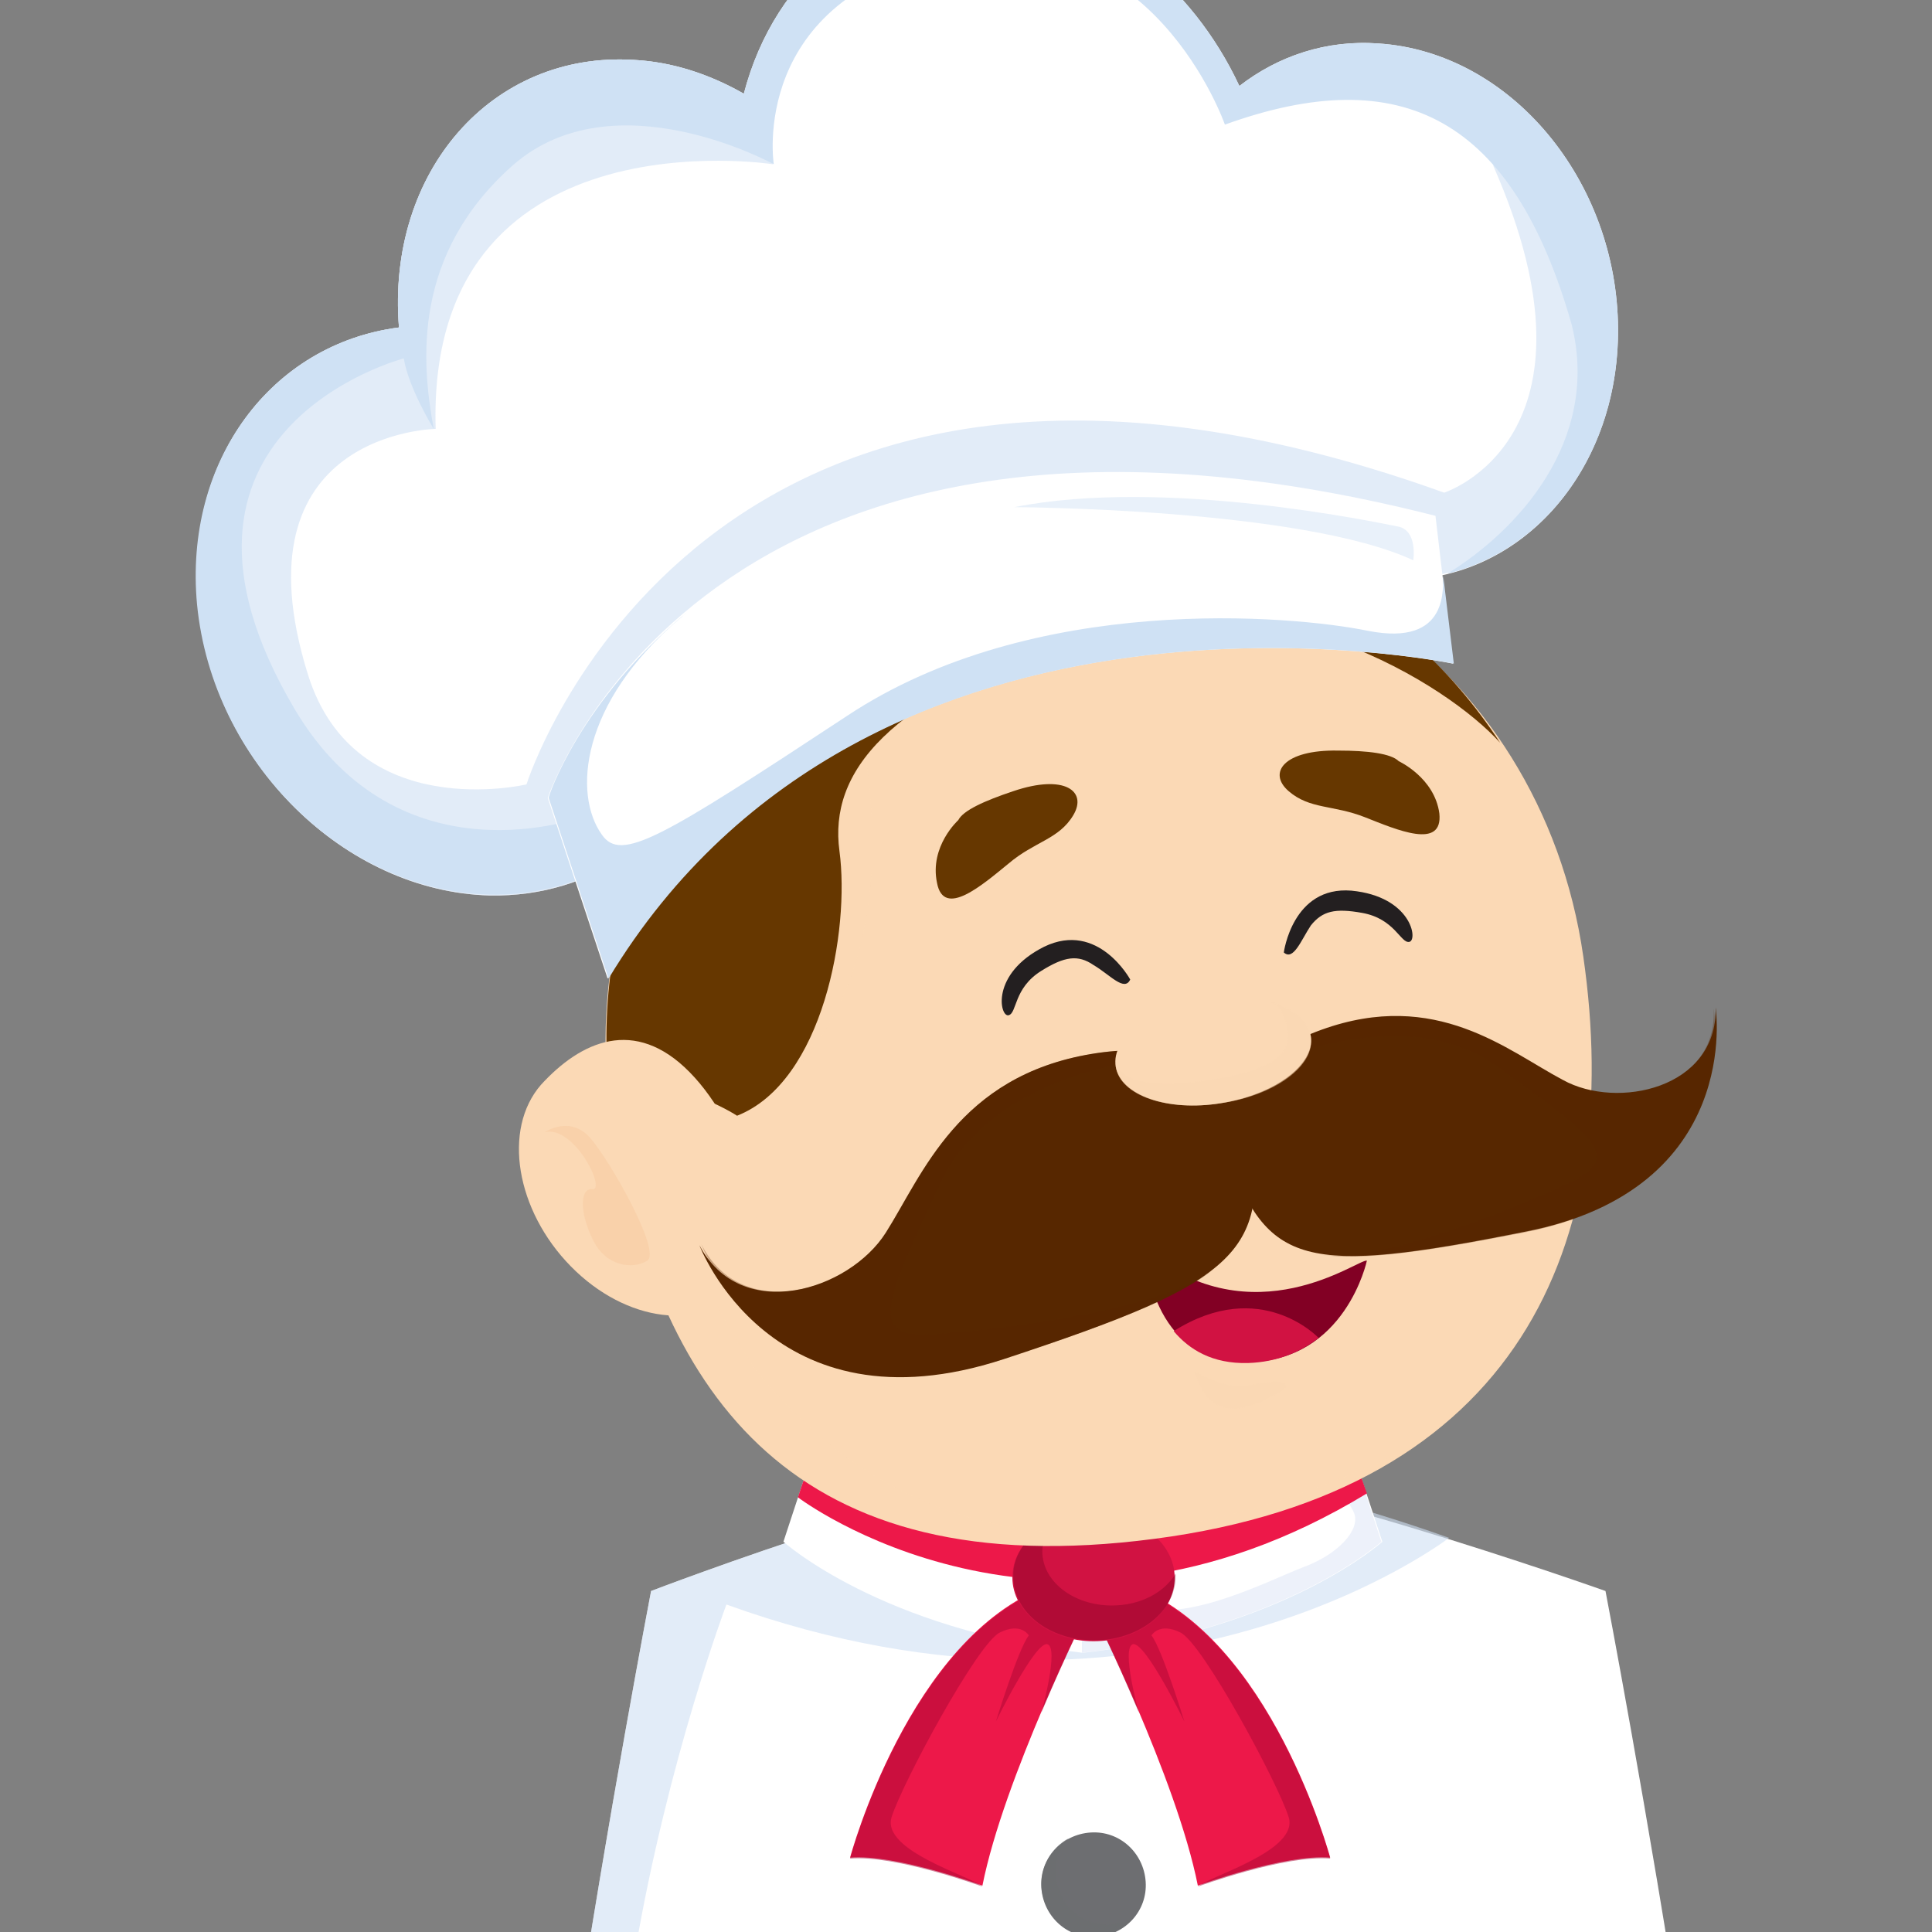 <?xml version="1.0" encoding="utf-8"?>
<!-- Generator: Adobe Illustrator 22.1.0, SVG Export Plug-In . SVG Version: 6.00 Build 0)  -->
<svg version="1.1" id="Calque_1" xmlns="http://www.w3.org/2000/svg" xmlns:xlink="http://www.w3.org/1999/xlink" x="0px" y="0px"
	 viewBox="0 0 200 200" style="enable-background:new 0 0 200 200;" xml:space="preserve">
<rect x="0" y="0" width="200" height="200" fill="#808080" stroke="none"/>
<style type="text/css">
	.st0{clip-path:url(#SVGID_2_);}
	.st1{fill:#FFFFFF;}
	.st2{opacity:0.6;fill:#CFE0F3;}
	.st3{opacity:0.5;fill:#FFFFFF;}
	.st4{fill:#6D6E71;}
	.st5{opacity:0.5;fill:#6D6E71;}
	.st6{fill:#96C0E6;}
	.st7{opacity:0.6;fill:#E1E8F6;}
	.st8{fill:#ED1849;}
	.st9{opacity:0.5;fill:#AB0634;}
	.st10{fill:#D11242;}
	.st11{opacity:0.4;fill:#820024;}
	.st12{fill:#FBD9B5;}
	.st13{opacity:0.3;fill:#FBD9B5;}
	.st14{fill:#663700;}
	.st15{fill:#CFE1F4;}
	.st16{fill:#E9F1FA;}
	.st17{opacity:0.3;fill:#F4C092;}
	.st18{fill:#820024;}
	.st19{opacity:0.5;fill:#FBD9B5;}
	.st20{fill:#572700;}
	.st21{opacity:0.3;fill:#572700;}
	.st22{fill:#231F20;}
</style>
<g>
	<defs>
		<rect id="SVGID_1_" x="0" width="200" height="200"/>
	</defs>
	<clipPath id="SVGID_2_">
		<use xlink:href="#SVGID_1_"  style="overflow:visible;"/>
	</clipPath>
	<g class="st0">
		<g>
			<g>
				<path class="st1" d="M67.4,164.7c0,0,34.4-13.2,48.1-13.2c13.6,0,50.7,13.2,50.7,13.2s17.8,92.9,12.6,106
					c-10.1,25.1-61.9,21.3-61.9,21.3s-51.8,3.8-61.9-21.3C49.6,257.6,67.4,164.7,67.4,164.7z"/>
				<path class="st2" d="M116.8,292c0,0-51.8,3.8-61.9-21.3c-5.3-13.1,12.5-106,12.5-106s34.4-13.2,48.1-13.2
					c13.6,0,34.5,7.7,34.5,7.7s-30,23.1-74.8,6.9c0,0-24,63.3-3.6,97.3c20.4,34,78.4,28.5,103.5,13.3l0,0
					C159.7,295.1,116.8,292,116.8,292z"/>
			</g>
			<path class="st3" d="M164.6,187.9c0,0,12.8,75.9-0.6,88.7c0,0,13.4-4.5,11.5-26.2C173.6,228.7,164.6,187.9,164.6,187.9z"/>
		</g>
		<g>
			<g>
				<path class="st4" d="M107.8,195.4c0.2,3,2.7,5.3,5.7,5.1c3-0.2,5.3-2.7,5.1-5.7c-0.2-3-2.7-5.3-5.7-5.1
					C109.9,189.9,107.6,192.4,107.8,195.4z"/>
				<path class="st5" d="M110.6,190.3c-0.9,1-1.4,2.4-1.3,3.8c0.2,3,2.7,5.3,5.7,5.1c0.8,0,1.6-0.3,2.3-0.7
					c-0.9,1.1-2.3,1.8-3.8,1.9c-3,0.2-5.5-2.1-5.7-5.1C107.7,193.3,108.8,191.3,110.6,190.3z"/>
			</g>
			<g>
				<path class="st4" d="M108.9,217.7c0.2,3,2.7,5.3,5.7,5.1c3-0.2,5.3-2.7,5.1-5.7c-0.2-3-2.7-5.3-5.7-5.1
					C111,212.2,108.8,214.7,108.9,217.7z"/>
				<path class="st5" d="M111.7,212.7c-0.9,1-1.4,2.4-1.3,3.8c0.2,3,2.7,5.3,5.7,5.1c0.8,0,1.6-0.3,2.3-0.7
					c-0.9,1.1-2.3,1.8-3.8,1.9c-3,0.2-5.5-2.1-5.7-5.1C108.8,215.6,110,213.6,111.7,212.7z"/>
			</g>
			<g>
				<path class="st4" d="M109.7,241.6c0.2,3,2.7,5.3,5.7,5.1c3-0.2,5.3-2.7,5.1-5.7c-0.2-3-2.7-5.3-5.7-5.1
					C111.8,236.1,109.5,238.7,109.7,241.6z"/>
				<path class="st5" d="M112.5,236.6c-0.9,1-1.4,2.4-1.3,3.8c0.2,3,2.7,5.3,5.7,5.1c0.8-0.1,1.6-0.3,2.3-0.7
					c-0.9,1.1-2.3,1.8-3.8,1.9c-3,0.2-5.5-2.1-5.7-5.1C109.5,239.5,110.7,237.6,112.5,236.6z"/>
			</g>
		</g>
		<g>
			<g>
				<path class="st1" d="M112.1,158.2c0,0-20.9-1.3-28.6-5.9l-2.4,7.3c0,0,10.1,9.1,31,11.5V158.2z"/>
				<path class="st1" d="M112.1,158.2c0,0,20.1-1.7,28.6-5.9l2.4,7.3c0,0-10.1,9.1-31,11.5V158.2z"/>
			</g>
			<path class="st6" d="M106.4,163.6c0,0.8,0.7,1.5,1.5,1.5c0.8,0,1.5-0.7,1.5-1.5c0-0.8-0.7-1.5-1.5-1.5
				C107.1,162.1,106.4,162.8,106.4,163.6z"/>
			<path class="st6" d="M114.6,163.1c0,0.8,0.7,1.5,1.5,1.5c0.8,0,1.5-0.7,1.5-1.5c0-0.8-0.7-1.5-1.5-1.5
				C115.3,161.6,114.6,162.3,114.6,163.1z"/>
			<path class="st7" d="M112.1,158.2c0,0,0.8-0.1,2-0.2c0,0-2,3.6,2.3,7.4c4.4,3.8,15.1-1.9,18.6-3.2c3.5-1.3,5.8-3.8,5.2-5.5
				c-0.6-1.6-2.5-2.9-2.8-3.1c1.2-0.4,2.3-0.8,3.2-1.3l2.4,7.3c0,0-10.1,9.1-31,11.5V158.2z"/>
		</g>
		<g>
			<path class="st8" d="M140.7,152.3c0,0-31.6,11.1-57.2,0l-0.9,2.7c0,0,25.8,19.7,58.9-0.4L140.7,152.3z"/>
			<g>
				<g>
					<g>
						<path class="st8" d="M112.6,166.7c0,0-8.7,17.4-10.9,28.5c0,0-9-3.3-13.7-2.9c0,0,6.1-22.8,20.4-28.1L112.6,166.7z"/>
						<path class="st9" d="M101.7,195.3c0,0-9-3.3-13.7-2.9c0,0,6.1-22.8,20.4-28.1l4.2,2.5c0,0-2.3,4.5-4.8,10.5h0
							c0,0,1.9-6.8,0.6-7.1c-1.3-0.2-5.3,8-5.3,8s2.3-7.5,3.4-8.9c0,0-0.8-1.4-3-0.3c-2.3,1.1-10.1,15.6-11.2,19.1
							C91.2,191.6,100.5,194.2,101.7,195.3z"/>
					</g>
					<g>
						<path class="st8" d="M113.1,166.7c0,0,8.7,17.4,10.9,28.5c0,0,9-3.3,13.7-2.9c0,0-6.1-22.8-20.4-28.1L113.1,166.7z"/>
						<path class="st9" d="M124,195.3c0,0,9-3.3,13.7-2.9c0,0-6.1-22.8-20.4-28.1l-4.2,2.5c0,0,2.3,4.5,4.8,10.5l0,0
							c0,0-1.9-6.8-0.6-7.1c1.3-0.2,5.3,8,5.3,8s-2.3-7.5-3.4-8.9c0,0,0.8-1.4,3-0.3c2.3,1.1,10.1,15.6,11.2,19.1
							C134.5,191.6,125.2,194.2,124,195.3z"/>
					</g>
				</g>
				<g>
					<path class="st10" d="M104.8,163.3c0,3.6,3.8,6.6,8.4,6.6c4.7,0,8.4-2.9,8.4-6.6c0-3.6-3.8-6.6-8.4-6.6
						C108.6,156.7,104.8,159.6,104.8,163.3z"/>
					<path class="st11" d="M109,157.6c-0.7,0.9-1.1,1.9-1.1,3c0,3.1,3.2,5.6,7.2,5.6c2.9,0,5.4-1.3,6.6-3.3c0,0.1,0,0.2,0,0.3
						c0,3.6-3.8,6.6-8.4,6.6c-4.7,0-8.4-2.9-8.4-6.6C104.8,160.9,106.5,158.7,109,157.6z"/>
				</g>
			</g>
		</g>
		<g>
			<g>
				<g>
					<path class="st12" d="M63.6,117.7c5,26.6,18.4,46.5,55.9,41.6c37.6-4.9,48.7-30.5,44.4-60.3c-4.4-30.6-32.8-49.9-61.6-42.8
						C75.1,62.8,58.5,90.5,63.6,117.7z"/>
					<path class="st13" d="M145.2,150.3c-6.7,4.3-15.1,7.4-25.7,8.8c-37.5,4.9-50.9-15-55.9-41.6c-3.4-18.4,8.2-40.6,21-52.8
						c3.8,1.8,14.2,38-8.4,50.8c0,0-12.2,5.6,2.1,26.4C100.3,169,130.8,156.8,145.2,150.3z"/>
				</g>
				<path class="st14" d="M93.6,64.6c9.6-4.1,40.2-5.7,40.2-5.7s0.5,0.1,1.4,0.2c8.2,3.9,15,10,20.1,17.8
					c-5.5-6.1-24-17.7-43.4-11.3C91.7,72.3,85.8,80,86.9,88.1c1.1,8.2-1.7,23.9-10.6,27.4c0,0-8.1-5.3-13.1-1.4
					c-1.2-9.4,0.2-18.8,3.7-27.2C74.2,78.5,86.9,67.5,93.6,64.6z"/>
				<g>
					<path class="st1" d="M41.3,33.9C40,17.8,50.9,5.3,65.6,6.2c4,0.2,7.9,1.5,11.4,3.5c3.2-12.3,13.3-20.6,25.8-19.8
						c11,0.7,20.6,8.5,25.5,19c4-3.1,9-4.8,14.4-4.4c13.7,0.9,24.7,14.2,24.8,29.5c0.1,15-10.4,26.6-23.6,26
						c-2.9-0.1-5.6-0.8-8.2-1.9C92.3,41.7,78.6,81.3,73.9,76.7c-3.6,9.7-12.4,16.2-23.2,16c-15-0.4-28.6-13.7-30.2-30
						C19,47.7,28.1,35.6,41.3,33.9z"/>
					<path class="st2" d="M41.3,33.9C40,17.8,50.9,5.3,65.6,6.2c3.9,0.2,7.6,1.4,11,3.3c1.5,2.4,2.7,4.9,3.4,7.5
						c0,0-35.9-5.6-34.9,27.4c0,0-21.1,0.3-13.2,25.5c4.9,15.5,22.6,11.3,22.6,11.3s18.2-57.8,95-30.2c0,0,17.5-5.6,5.1-33.8
						c-0.3-1.5,11.2,2.2,12.8,16.1c0,0.2,0,0.4,0,0.6c0.1,15-10.4,26.6-23.6,26c-2.9-0.1-5.6-0.8-8.2-1.9
						C92.3,41.7,78.6,81.3,73.9,76.7c-3.6,9.7-12.4,16.2-23.2,16c-15-0.4-28.6-13.7-30.2-30C19,47.7,28.1,35.6,41.3,33.9z"/>
					<path class="st15" d="M41.3,33.9C40,17.8,50.9,5.3,65.6,6.2c4,0.2,7.9,1.5,11.4,3.5c3.2-12.3,13.3-20.6,25.8-19.8
						c11,0.7,20.6,8.5,25.5,19c4-3.1,9-4.8,14.4-4.4c13.7,0.9,24.7,14.2,24.8,29.5c0.1,12.7-7.4,22.9-17.7,25.4
						c7.2-4.4,15.9-13.7,12.9-25.8c-6.1-21.4-17.6-27.3-35.9-20.7c0,0-7.6-21.9-28.4-17.5C77.4-0.2,80.1,17,80.1,17
						s-16.5-9.1-27,0.1c-10.4,9.2-9.5,20.3-8.2,27.3c0,0-2.6-4.2-3.1-7.3c0,0-28.4,7.4-11.3,36.3c10.9,18.4,30,11.1,30,11.1l1.3,5.7
						c-3.3,1.6-7.1,2.5-11.2,2.4c-15-0.4-28.6-13.7-30.2-30C19,47.7,28.1,35.6,41.3,33.9z"/>
					<path class="st1" d="M150.4,68.7c0,0-60.2-12.6-87.5,32.6l-6.2-18.7c0,0,16.1-48.5,91.9-29.2L150.4,68.7z"/>
					<path class="st15" d="M71.1,63.4c-0.3,0.2-0.5,0.5-0.8,0.7c-10.2,8.7-11,18.1-8,22.3c2,2.9,6.1,0.4,25.4-12.3
						c19.3-12.8,46.1-10.4,53.9-8.8c8.6,1.7,7.7-4.7,7.8-5.7l1.1,9.1c0,0-60.2-12.6-87.5,32.6l-6.2-18.7
						C56.7,82.6,60,72.6,71.1,63.4z"/>
					<path class="st16" d="M146.3,58c0,0,0.5-3.1-1.6-3.5c-2.1-0.4-24.1-5.1-39.7-2C105,52.5,134.7,52.6,146.3,58z"/>
				</g>
				<g>
					<g>
						<path class="st12" d="M59.1,131.1c5.7,5.8,13.6,6.8,17.6,2.2c4-4.6,0.4-16.5-5.3-22.3c-5.7-5.8-11.3-3.2-15.4,1.3
							C52,116.9,53.4,125.3,59.1,131.1z"/>
						<path class="st17" d="M56.4,117.2c0,0,2.6-1.8,4.7,0.6c2.1,2.4,7.4,11.8,5.9,12.7c-1.4,0.9-4.2,0.7-5.6-2.1
							c-1.4-2.8-1.4-5.4-0.1-5.3C62.8,123.3,59.5,116.5,56.4,117.2z"/>
					</g>
				</g>
				<path class="st14" d="M99.2,84.9c0.5-1,2.7-2,5.7-3c5.3-1.8,7.7,0,6.2,2.5c-1.5,2.5-4,2.7-6.7,5c-2.7,2.2-6.7,5.7-7.4,2
					C96.2,87.6,99.2,84.9,99.2,84.9z"/>
				<path class="st14" d="M144.8,78.8c-0.8-0.8-3.2-1.1-6.3-1.1c-5.6-0.1-7.3,2.3-5.1,4.2c2.2,1.9,4.6,1.4,7.9,2.7
					c3.3,1.3,8.1,3.4,7.7-0.4C148.5,80.5,144.8,78.8,144.8,78.8z"/>
				<g>
					<g>
						<path class="st18" d="M141.5,130.5c-0.9-0.2-11.7,8.1-23-1.1c0,0,0.5,11.9,10.7,11.6C139.3,140.9,141.5,130.5,141.5,130.5z"/>
						<path class="st10" d="M136.5,138.5L136.5,138.5c-1.8,1.4-4.2,2.5-7.3,2.6c-3.7,0.1-6.1-1.4-7.7-3.3l0,0
							C130.5,132.1,136.5,138.5,136.5,138.5z"/>
					</g>
					<path class="st19" d="M133.1,143.7c0,0,0.6-1.3-3.7-0.3c-3.3,0.7-6.4-2.3-5.7-1.1C124.3,143.4,125.5,148.7,133.1,143.7z"/>
				</g>
				<g>
					<g>
						<g>
							<path class="st20" d="M129.3,116.1c0,0-2.5-9.3-16.3-7c-13.8,2.3-17.5,12.5-21.3,18.5c-3.8,6-15,9.5-19.3,1.3
								c0,0,7.4,19.7,31.5,11.8C128.5,132.6,131.6,129.6,129.3,116.1z"/>
							<path class="st21" d="M91.8,127.6c3.8-6,7.5-16.3,21.3-18.5c3.6-0.6,6.4-0.4,8.6,0.2c0,0-18.6,0.8-24.4,13.3
								c-5.8,12.5-7.5,16-0.5,15.5c7-0.5,23-2.4,28.7-6.6h0c-3.8,3-10.5,5.5-21.4,9.1c-24.2,7.9-31.5-11.8-31.5-11.8
								C76.8,137.1,88,133.6,91.8,127.6z"/>
						</g>
						<g>
							<path class="st20" d="M127,119.3c0,0-2.1-8.4,9.8-12.7c11.9-4.3,19.3,2.2,25,5.2c5.6,3.1,16,0.9,15.8-7.5
								c0,0,2.9,18.8-19.7,23.2C134.9,132.1,131.2,131,127,119.3z"/>
							<path class="st21" d="M161.7,111.9c-5.6-3.1-13.1-9.5-25-5.2c-3.1,1.1-5.2,2.5-6.7,4c0,0,15-7.6,25.1-0.2
								c10.1,7.3,13,9.3,7.2,12c-5.8,2.7-19.2,8.2-25.5,7.4h0c4.3,0.6,10.7-0.3,20.9-2.3c22.6-4.4,19.7-23.2,19.7-23.2
								C177.8,112.8,167.3,115,161.7,111.9z"/>
						</g>
					</g>
					<g>
						<path class="st12" d="M115.5,110.4c0.5,3,5.4,4.7,10.9,3.8c5.6-0.9,9.7-4,9.3-6.9c-0.5-3-5.4-4.7-10.9-3.8
							C119.2,104.3,115,107.4,115.5,110.4z"/>
						<path class="st19" d="M125.2,111.8c5.2-0.8,8.6-2.2,8.1-5c-0.2-1.2-0.4-2.4-1.8-3.1c2.3,0.7,3.9,1.9,4.2,3.6
							c0.5,3-3.7,6.1-9.3,6.9c-5.6,0.9-10.5-0.8-10.9-3.8c0-0.1,0-0.2,0-0.3C116.5,112.4,120.4,112.5,125.2,111.8z"/>
					</g>
				</g>
			</g>
			<g>
				<path class="st22" d="M132.9,98.6c0,0,0.9-6.9,7-6.4c6.2,0.6,6.9,5.1,6,5.3c-0.9,0.2-1.5-2.4-4.9-3c-2.8-0.5-4.1-0.2-5.3,1.3
					C134.7,97.3,133.9,99.5,132.9,98.6z"/>
				<path class="st22" d="M117,101.4c0,0-3.3-6.1-8.9-3.4c-5.6,2.8-4.6,7.3-3.7,7.1c0.9-0.2,0.5-2.8,3.4-4.6
					c2.4-1.5,3.8-1.7,5.4-0.6C114.9,100.9,116.4,102.7,117,101.4z"/>
			</g>
		</g>
	</g>
</g>
</svg>
